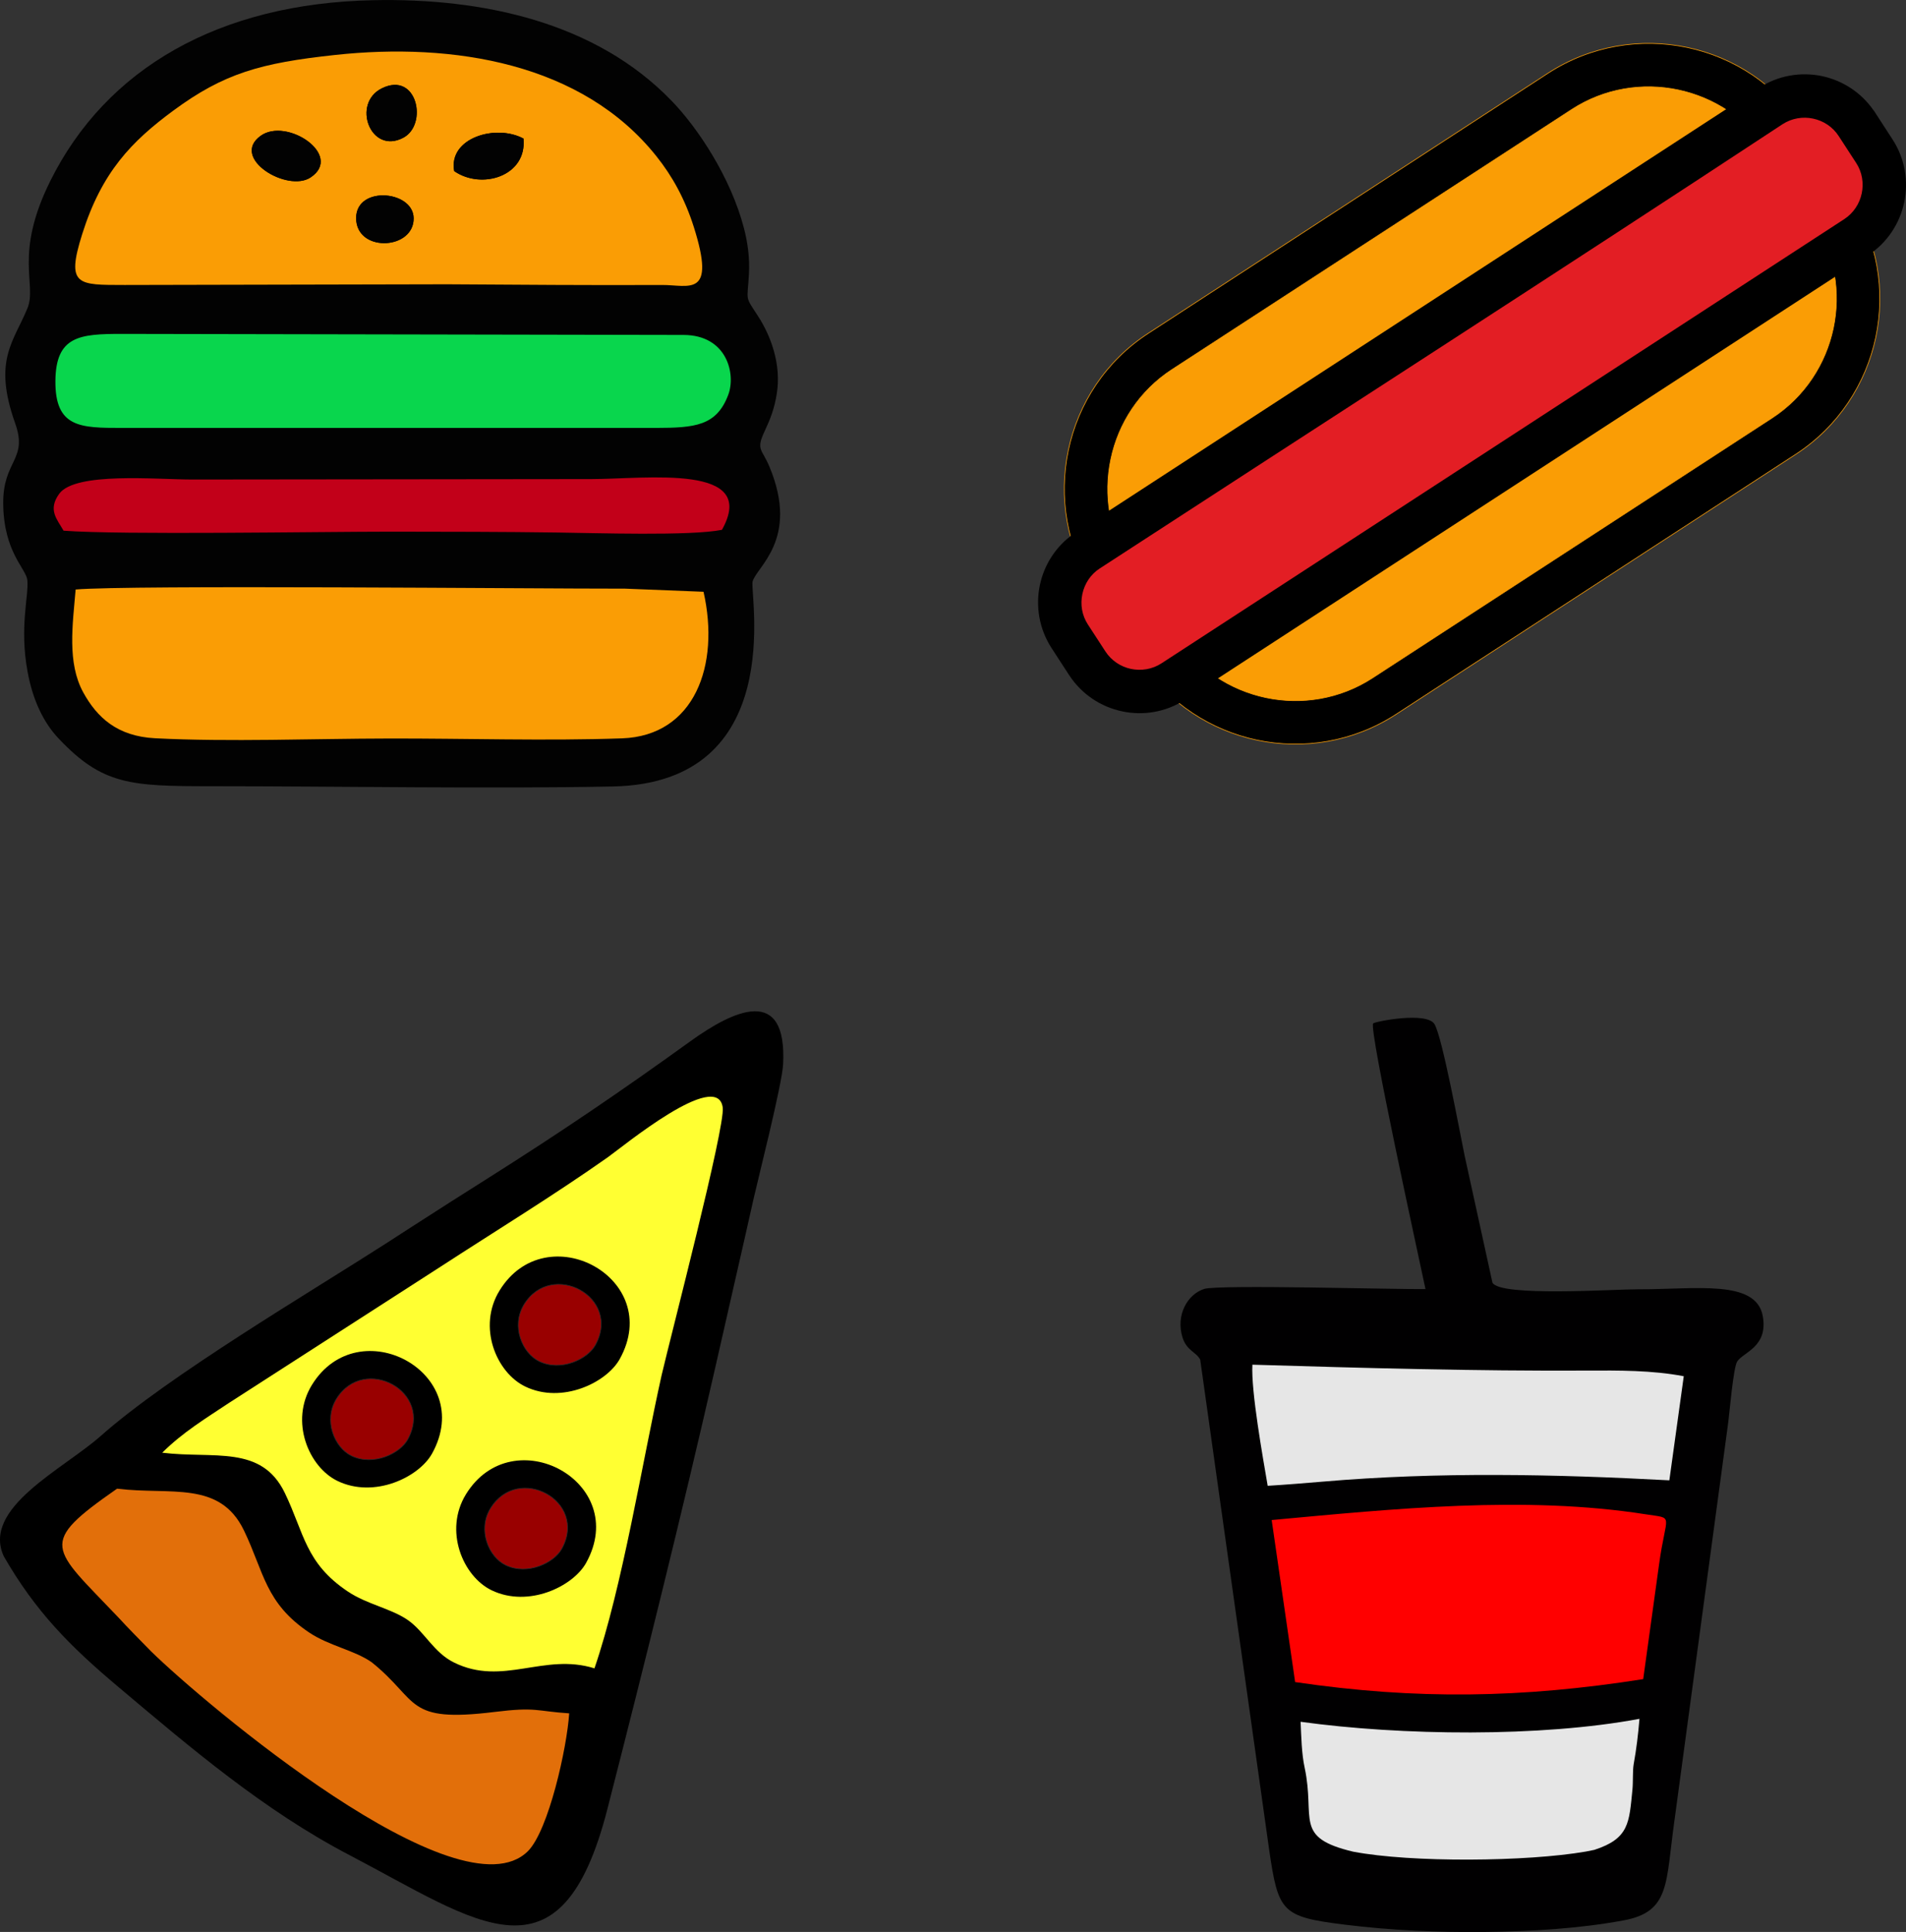 <?xml version='1.0' encoding='utf-8'?>
<svg xmlns="http://www.w3.org/2000/svg" width="21.926cm" height="22.215cm" version="1.1" style="shape-rendering:geometricPrecision; text-rendering:geometricPrecision; image-rendering:optimizeQuality; fill-rule:evenodd; clip-rule:evenodd" viewBox="0 0 21947 22236"><rect x="0" y="0" width="21947" height="22236" fill="#333333" stroke="none"/> <defs> <style type="text/css">  .str0 {stroke:#2B2A29;stroke-width:7.627} .str1 {stroke:#FA9D05;stroke-width:7.627} .fil9 {fill:none;fill-rule:nonzero} .fil13 {fill:#E31E24} .fil7 {fill:black} .fil10 {fill:#010001} .fil0 {fill:#020202} .fil2 {fill:#09D64D} .fil8 {fill:#990000} .fil3 {fill:#C20019} .fil5 {fill:#E26F0A} .fil11 {fill:#E6E6E6} .fil1 {fill:#FA9D05} .fil12 {fill:red} .fil6 {fill:#FFFF32} .fil4 {fill:black;fill-rule:nonzero}  </style> </defs> <g id="Слой_x0020_1">  <g id="_1702062619456"> <path class="fil0" d="M8945 4527c52,-328 -65,-656 -218,-891 -156,-239 -120,-160 -103,-487 10,-181 -15,-358 -57,-520 -152,-587 -531,-1155 -831,-1466 -877,-910 -2179,-1187 -3437,-1161 -1774,36 -3075,783 -3720,2081 -423,851 -150,1191 -263,1465 -161,390 -398,601 -142,1322 152,427 -142,422 -137,929 6,558 265,746 278,879 17,182 -92,538 2,1050 59,327 183,588 359,773 503,532 825,548 1749,548 1465,0 3211,31 4633,3 2018,-41 1573,-2220 1608,-2358 42,-169 542,-486 195,-1320 -86,-208 -159,-192 -58,-408 67,-144 114,-260 142,-439z"/> <path class="fil1" d="M4103 2548c-46,-418 657,-368 660,-36 3,355 -619,395 -660,36zm-1103 -984c300,-219 958,222 578,477 -267,180 -931,-220 -578,-477zm2230 405c-70,-381 479,-546 798,-374 41,435 -485,592 -798,374zm-832 -953c405,-199 533,417 246,569 -378,200 -599,-396 -246,-569zm-544 -383c-853,92 -1276,211 -1857,639 -483,356 -826,709 -1051,1424 -188,596 -51,583 489,584l3713 -8c825,5 1649,12 2475,8 312,-1 627,154 365,-671 -102,-320 -246,-581 -429,-810 -852,-1071 -2334,-1315 -3705,-1166z"/> <path class="fil1" d="M871 6785c-34,403 -100,843 88,1185 157,285 389,505 828,527 846,44 1828,4 2689,3 881,-2 1814,29 2688,-2 833,-30 1129,-840 937,-1687l-903 -36c-1095,1 -5714,-44 -6327,10z"/> <path class="fil0" d="M3000 1564c-353,257 311,657 578,477 380,-255 -278,-696 -578,-477z"/> <path class="fil0" d="M5230 1969c313,218 839,61 798,-374 -319,-172 -868,-7 -798,374z"/> <path class="fil0" d="M4398 1016c-353,173 -132,769 246,569 287,-152 159,-768 -246,-569z"/> <path class="fil0" d="M4103 2548c41,359 663,319 660,-36 -3,-332 -706,-382 -660,36z"/> <path class="fil2" d="M1400 4925l6152 0c449,-1 699,-22 834,-382 89,-238 -14,-687 -516,-688l-6470 -12c-483,0 -758,24 -762,542 -4,538 289,540 762,540z"/> <path class="fil3" d="M732 6108c665,50 2943,11 3779,11 637,1 1273,1 1910,10 427,5 1529,42 1892,-31 429,-766 -862,-585 -1503,-584l-4597 5c-413,0 -1345,-90 -1531,164 -135,186 -24,294 50,425z"/> </g> <path class="fil4" d="M45 17915c-262,-558 686,-1007 1114,-1387 788,-698 2401,-1648 3285,-2216l285 -184c287,-186 592,-379 905,-577 836,-528 1514,-989 2315,-1566 498,-359 1117,-652 1068,268 -12,228 -292,1333 -338,1537 -147,658 -300,1314 -448,1972 -383,1675 -810,3394 -1237,5059 -535,2088 -1489,1304 -2973,529 -980,-512 -1822,-1229 -2663,-1938 -554,-466 -948,-864 -1313,-1497z"/> <path class="fil5" d="M4280 19132c-200,-140 -490,-188 -721,-343 -506,-340 -518,-693 -750,-1174 -279,-579 -846,-405 -1461,-481 -921,641 -760,667 11,1478 124,135 254,265 382,396 600,587 3547,3081 4337,2299 239,-238 451,-1194 476,-1587 -383,-25 -376,-76 -861,-16 -1035,127 -858,-126 -1413,-572z"/> <path class="fil6" d="M1868 16720c595,73 1142,-95 1412,464 224,465 235,805 724,1133 223,150 503,196 696,332 190,134 295,372 528,486 562,277 1036,-115 1617,67 323,-943 548,-2364 773,-3373 109,-467 733,-2856 704,-3081 -59,-453 -1162,458 -1324,572 -619,436 -1291,847 -1928,1261l-2435 1567c-270,180 -528,335 -767,572z"/> <path class="fil7" d="M4975 16730c516,-931 -847,-1662 -1384,-789 -257,418 -37,945 297,1105 423,203 936,-44 1087,-316z"/> <g> <path class="fil8" d="M4694 16569c306,-552 -502,-985 -821,-467 -152,247 -22,560 176,655 251,120 555,-27 645,-188z"/> <path id="1" class="fil9 str0" d="M4694 16569c306,-552 -502,-985 -821,-467 -152,247 -22,560 176,655 251,120 555,-27 645,-188z"/> </g> <path class="fil7" d="M7136 15642c516,-930 -847,-1662 -1384,-788 -257,418 -37,945 297,1105 423,203 936,-45 1087,-317z"/> <g> <path class="fil8" d="M6855 15482c306,-552 -502,-986 -821,-468 -152,248 -21,561 176,655 251,121 555,-26 645,-187z"/> <path id="1" class="fil9 str0" d="M6855 15482c306,-552 -502,-986 -821,-468 -152,248 -21,561 176,655 251,121 555,-26 645,-187z"/> </g> <path class="fil10" d="M17185 14763c89,165 1403,75 1681,76 652,3 1356,-119 1432,310 63,353 -224,414 -294,520 -47,70 -90,613 -109,740l-615 4550c-101,715 -46,1045 -585,1144 -512,95 -1062,127 -1598,133 -542,6 -1082,-18 -1614,-84 -726,-90 -764,-144 -869,-861l-794 -5642c-46,-89 -156,-102 -204,-256 -80,-257 58,-497 250,-558 164,-52 2241,7 2548,2 -66,-320 -658,-3005 -602,-3058 25,-23 618,-139 706,9 91,153 292,1250 347,1515 107,487 214,973 320,1460z"/> <path class="fil11" d="M14597 17101c-56,-330 -193,-1090 -176,-1394 1295,39 2551,74 3847,68 372,-2 755,-5 1120,65 -55,399 -110,799 -166,1198 -1330,-71 -2662,-99 -3990,15 -212,18 -422,35 -635,48z"/> <path class="fil12" d="M14643 17495c1401,-129 2913,-285 4307,-66 339,53 234,-18 153,581 -60,439 -121,877 -182,1316 -1395,219 -2608,240 -4008,34l-270 -1865z"/> <path class="fil11" d="M14976 19817c1160,160 2763,179 3902,-34 -16,187 -34,339 -67,524 -13,77 -5,196 -14,290 -38,381 -36,563 -438,694l-100 20c-675,117 -2007,129 -2678,1 -690,-164 -433,-377 -558,-965 -36,-164 -39,-360 -47,-530z"/> <path class="fil1" d="M20566 1604l527 810c565,869 316,2041 -552,2606l-4601 2992c-868,565 -2041,316 -2605,-552l-527 -811c-565,-868 -317,-2041 552,-2605l4600 -2992c869,-565 2041,-316 2606,552z"/> <path class="fil4 str1" d="M20775 1468l527 811c320,492 410,1070 297,1604 -114,534 -430,1026 -922,1346l-4601 2992c-492,320 -1070,410 -1604,297 -525,-112 -1009,-419 -1329,-896l-1 -1 -544 -836c-320,-492 -409,-1070 -296,-1604 113,-535 429,-1026 922,-1346l4600 -2992c493,-320 1070,-410 1605,-297 534,113 1026,430 1346,922zm109 1082l-527 -810c-245,-376 -622,-618 -1032,-705 -410,-87 -853,-19 -1229,226l-4601 2992c-376,244 -618,621 -704,1031 -87,410 -19,853 226,1229l527 811c244,376 621,618 1031,705 410,87 853,18 1229,-226l4601 -2992c376,-245 618,-622 705,-1032 87,-410 18,-852 -226,-1229z"/> <path class="fil13" d="M21382 1431l200 308c215,331 121,777 -210,992l-7861 5112c-331,215 -777,121 -992,-210l-201 -308c-215,-331 -120,-777 210,-992l7862 -5113c330,-215 777,-120 992,211z"/> <path class="fil4" d="M21591 1295l200 308c146,224 186,485 135,727 -51,242 -195,465 -418,610l-7861 5113c-224,145 -485,186 -727,134 -242,-51 -465,-195 -610,-418l-201 -309c-145,-223 -186,-485 -135,-727 49,-232 183,-446 391,-591l2 -2c2629,-1710 5258,-3419 7887,-5129 223,-145 485,-186 727,-135 232,50 446,184 591,392l2 1 17 26zm-218 580l-201 -309c-69,-107 -177,-176 -295,-201 -117,-25 -244,-5 -351,64 -2610,1717 -5243,3409 -7862,5113 -107,69 -176,177 -201,295 -25,118 -6,244 64,351l201 309c70,108 178,177 295,202 118,24 245,5 352,-65l7861 -5112c107,-70 176,-178 201,-295 25,-118 6,-245 -64,-352z"/> <path class="fil7" d="M6749 17988c516,-931 -846,-1663 -1384,-789 -256,418 -36,945 297,1105 423,203 936,-44 1087,-316z"/> <g> <path class="fil8" d="M6468 17827c306,-552 -502,-985 -820,-467 -153,247 -22,560 176,655 251,120 555,-27 644,-188z"/> <path id="1" class="fil9 str0" d="M6468 17827c306,-552 -502,-985 -820,-467 -153,247 -22,560 176,655 251,120 555,-27 644,-188z"/> </g> </g> </svg>